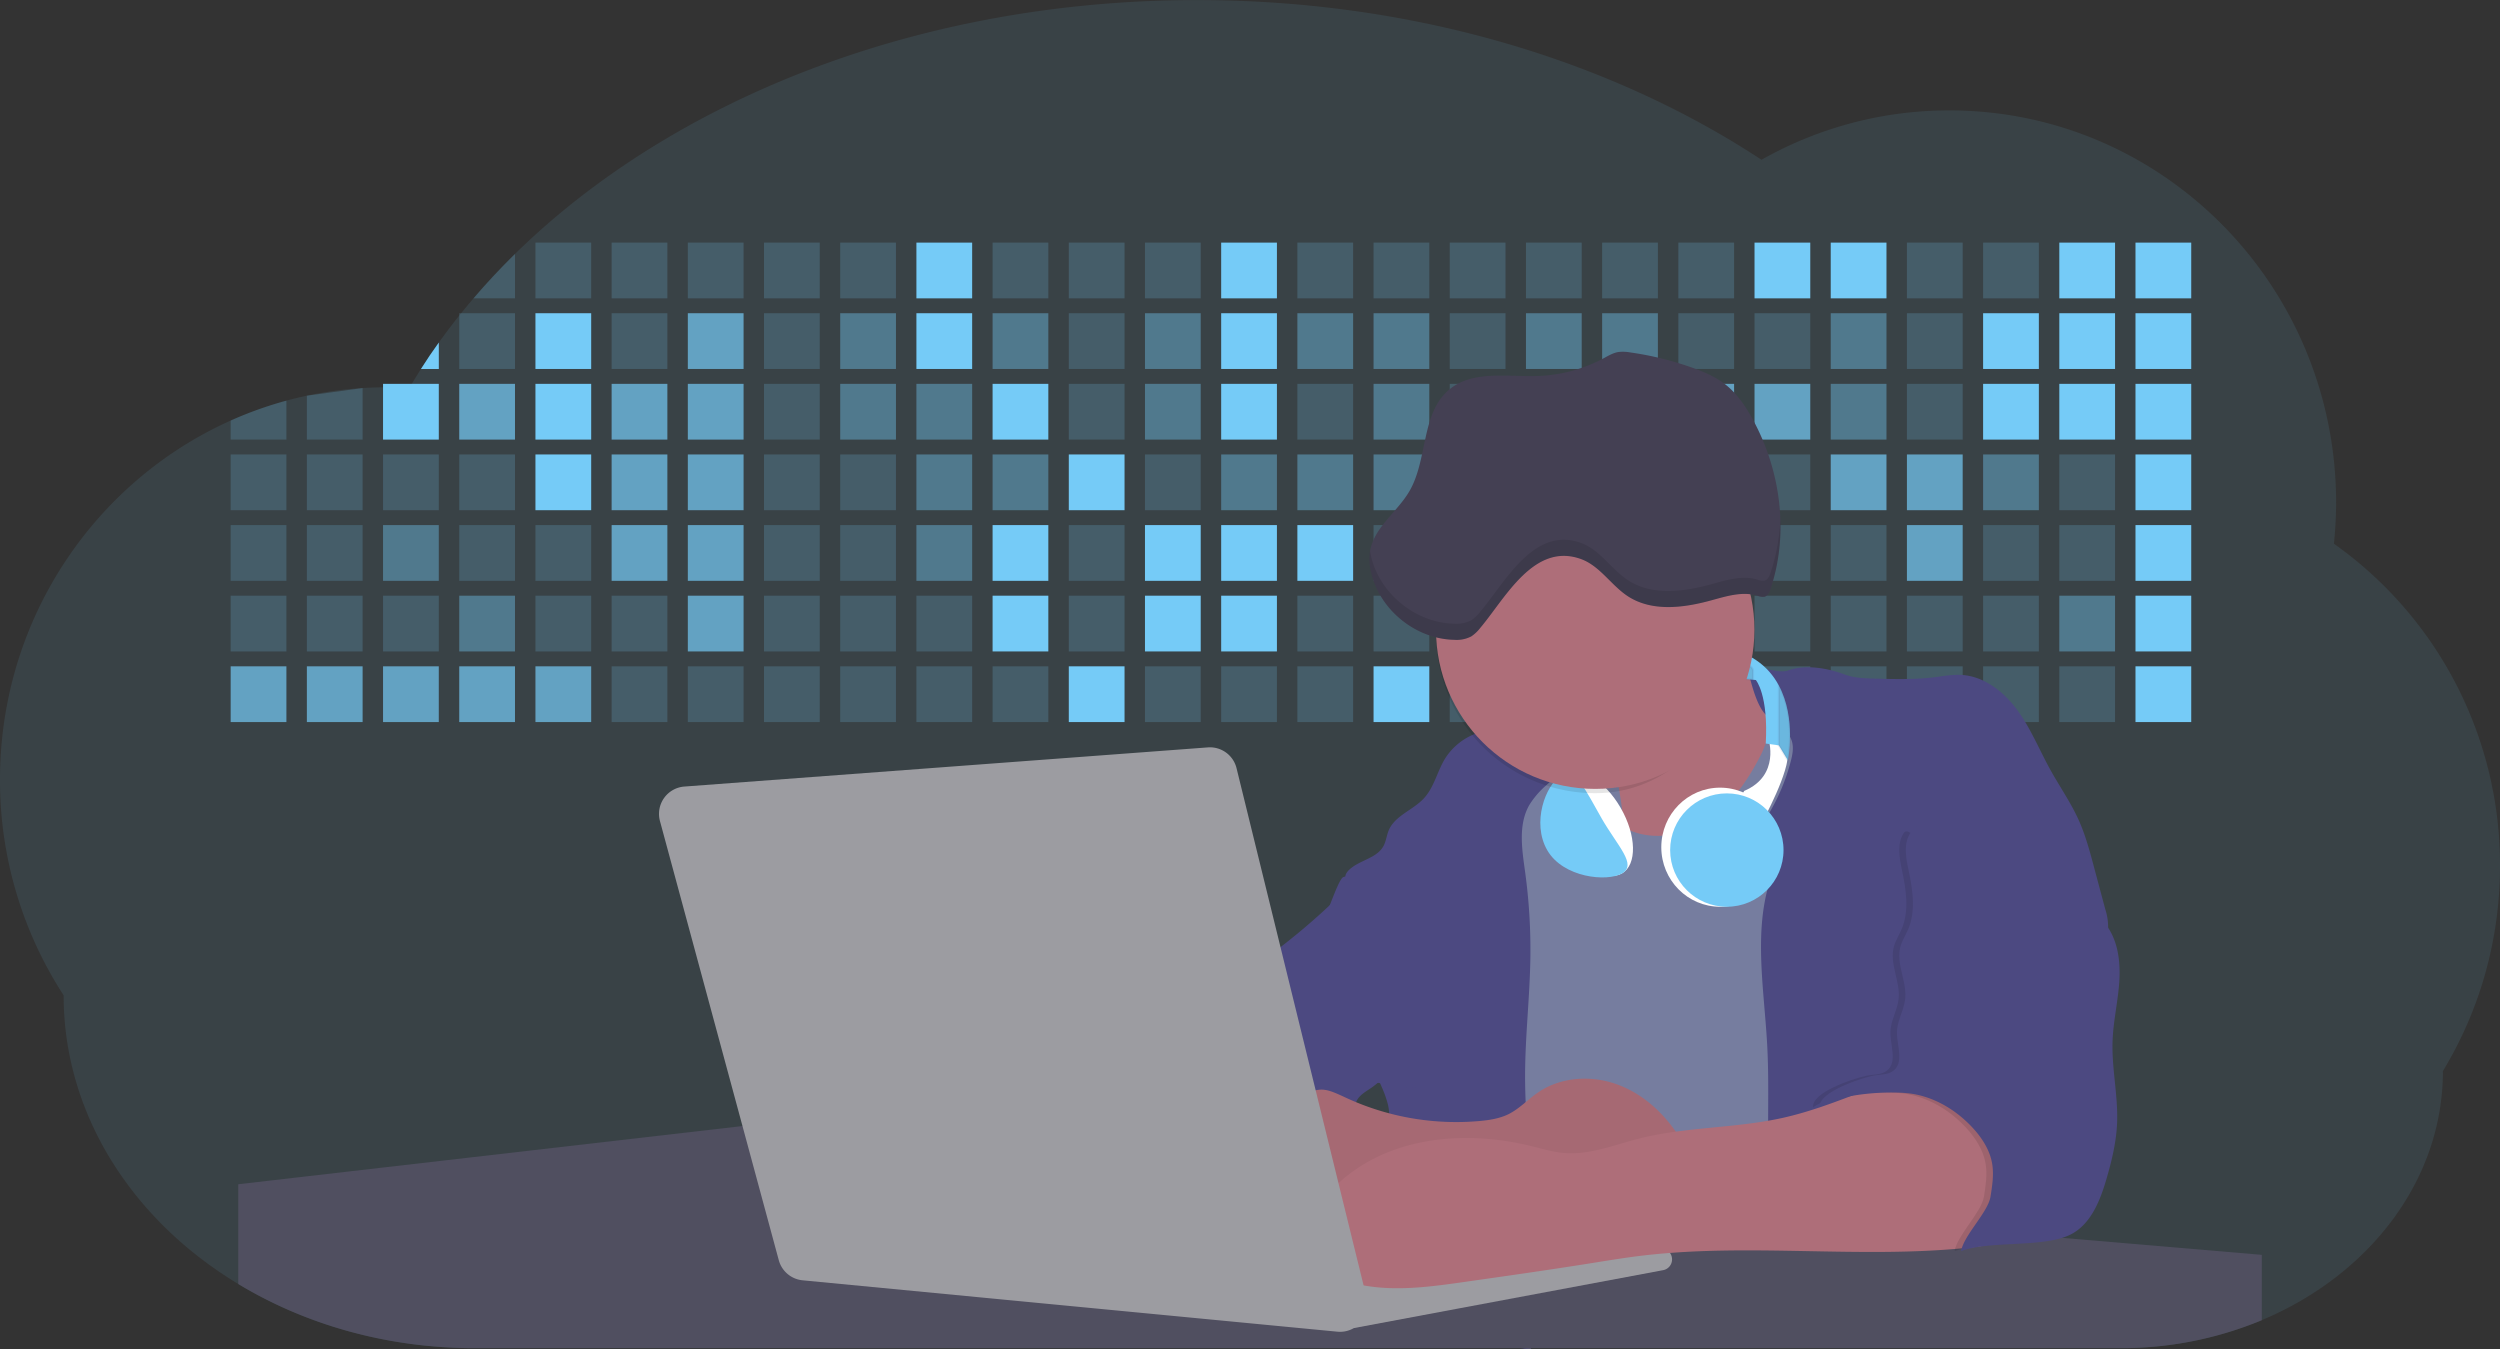<svg id="aa7bae02-e79e-4d6b-a496-aba15f39787c" data-name="Layer 1" xmlns="http://www.w3.org/2000/svg" width="1144" height="617.32" viewBox="0 0 1144 617.32"><rect x="0" y="0" width="1144" height="617.32" fill="#333333" stroke="none"/><title>developer activity</title><path d="M1172,537.57a181.92,181.92,0,0,1-6.85,49.6,180.06,180.06,0,0,1-19.27,44.28c0,50.1-33.82,93.4-82.91,114a167.3,167.3,0,0,1-64.73,12.8H245.17c-40.25,0-77.55-10.86-108.14-29.36A185.76,185.76,0,0,1,112.2,711c-34-29.22-55.08-69.6-55.08-114.2A180.5,180.5,0,0,1,28,498.08c0-73.36,43.39-136.44,105.55-164.29a174.52,174.52,0,0,1,25.51-9.12q4.63-1.26,9.36-2.26a175.39,175.39,0,0,1,25.51-3.5q4.65-.29,9.35-.33H205c3.46,0,6.89.12,10.3.32l1.12-1.9q2.06-3.44,4.22-6.81,3.9-6.14,8.18-12.1,4.48-6.29,9.35-12.38l.83-1q2.76-3.44,5.64-6.8,9-10.49,19-20.35c72.11-70.68,185.08-116.18,312.08-116.18,98.82,0,189.15,27.55,258.34,73.07A174.18,174.18,0,0,1,920,191.86c97.74,0,177,80.37,177,179.51a184.9,184.9,0,0,1-1,18.78A180,180,0,0,1,1172,537.57Z" transform="translate(-28 -141.34)" fill="#75cbf7" opacity="0.1"/><path d="M263.66,257.52v20.35h-19Q253.59,267.39,263.66,257.52Z" transform="translate(-28 -141.34)" fill="#75cbf7" opacity="0.2"/><rect x="245.02" y="111.02" width="25.51" height="25.51" fill="#75cbf7" opacity="0.2"/><rect x="279.88" y="111.02" width="25.51" height="25.51" fill="#75cbf7" opacity="0.2"/><rect x="314.75" y="111.02" width="25.51" height="25.51" fill="#75cbf7" opacity="0.2"/><rect x="349.61" y="111.02" width="25.51" height="25.51" fill="#75cbf7" opacity="0.2"/><rect x="384.48" y="111.02" width="25.51" height="25.51" fill="#75cbf7" opacity="0.2"/><rect x="419.35" y="111.02" width="25.51" height="25.51" fill="#75cbf7"/><rect x="454.21" y="111.02" width="25.51" height="25.51" fill="#75cbf7" opacity="0.2"/><rect x="489.08" y="111.02" width="25.51" height="25.51" fill="#75cbf7" opacity="0.2"/><rect x="523.94" y="111.02" width="25.51" height="25.51" fill="#75cbf7" opacity="0.2"/><rect x="558.81" y="111.02" width="25.51" height="25.51" fill="#75cbf7"/><rect x="593.68" y="111.02" width="25.51" height="25.51" fill="#75cbf7" opacity="0.2"/><rect x="628.54" y="111.02" width="25.51" height="25.51" fill="#75cbf7" opacity="0.2"/><rect x="663.41" y="111.02" width="25.51" height="25.51" fill="#75cbf7" opacity="0.2"/><rect x="698.28" y="111.02" width="25.51" height="25.51" fill="#75cbf7" opacity="0.2"/><rect x="733.14" y="111.02" width="25.51" height="25.51" fill="#75cbf7" opacity="0.2"/><rect x="768.01" y="111.02" width="25.51" height="25.51" fill="#75cbf7" opacity="0.2"/><rect x="802.87" y="111.02" width="25.51" height="25.51" fill="#75cbf7"/><rect x="837.74" y="111.02" width="25.51" height="25.51" fill="#75cbf7"/><rect x="872.61" y="111.02" width="25.51" height="25.51" fill="#75cbf7" opacity="0.2"/><rect x="907.47" y="111.02" width="25.51" height="25.51" fill="#75cbf7" opacity="0.2"/><rect x="942.34" y="111.02" width="25.51" height="25.51" fill="#75cbf7"/><rect x="977.2" y="111.02" width="25.51" height="25.51" fill="#75cbf7"/><path d="M228.8,298.08v12.1h-8.18Q224.52,304,228.8,298.08Z" transform="translate(-28 -141.34)" fill="#75cbf7"/><rect x="210.15" y="143.33" width="25.51" height="25.51" fill="#75cbf7" opacity="0.2"/><rect x="245.02" y="143.33" width="25.51" height="25.51" fill="#75cbf7"/><rect x="279.88" y="143.33" width="25.51" height="25.51" fill="#75cbf7" opacity="0.2"/><rect x="314.75" y="143.33" width="25.51" height="25.51" fill="#75cbf7" opacity="0.7"/><rect x="349.61" y="143.33" width="25.51" height="25.51" fill="#75cbf7" opacity="0.2"/><rect x="384.48" y="143.33" width="25.51" height="25.51" fill="#75cbf7" opacity="0.4"/><rect x="419.35" y="143.33" width="25.51" height="25.51" fill="#75cbf7"/><rect x="454.21" y="143.33" width="25.51" height="25.51" fill="#75cbf7" opacity="0.4"/><rect x="489.08" y="143.33" width="25.51" height="25.51" fill="#75cbf7" opacity="0.2"/><rect x="523.94" y="143.33" width="25.51" height="25.51" fill="#75cbf7" opacity="0.4"/><rect x="558.81" y="143.33" width="25.51" height="25.51" fill="#75cbf7"/><rect x="593.68" y="143.33" width="25.51" height="25.51" fill="#75cbf7" opacity="0.4"/><rect x="628.54" y="143.33" width="25.51" height="25.51" fill="#75cbf7" opacity="0.4"/><rect x="663.41" y="143.33" width="25.51" height="25.51" fill="#75cbf7" opacity="0.2"/><rect x="698.28" y="143.33" width="25.51" height="25.51" fill="#75cbf7" opacity="0.4"/><rect x="733.14" y="143.33" width="25.51" height="25.51" fill="#75cbf7" opacity="0.4"/><rect x="768.01" y="143.33" width="25.51" height="25.51" fill="#75cbf7" opacity="0.2"/><rect x="802.87" y="143.33" width="25.51" height="25.51" fill="#75cbf7" opacity="0.2"/><rect x="837.74" y="143.33" width="25.51" height="25.51" fill="#75cbf7" opacity="0.4"/><rect x="872.61" y="143.33" width="25.51" height="25.51" fill="#75cbf7" opacity="0.2"/><rect x="907.47" y="143.33" width="25.51" height="25.51" fill="#75cbf7"/><rect x="942.34" y="143.33" width="25.51" height="25.51" fill="#75cbf7"/><rect x="977.2" y="143.33" width="25.51" height="25.51" fill="#75cbf7"/><path d="M159.06,324.67V342.5H133.55v-8.71A174.52,174.52,0,0,1,159.06,324.67Z" transform="translate(-28 -141.34)" fill="#75cbf7" opacity="0.2"/><polygon points="165.93 177.57 165.93 201.16 140.42 201.16 140.42 181.07 165.93 177.57" fill="#75cbf7" opacity="0.2"/><rect x="175.28" y="175.65" width="25.51" height="25.51" fill="#75cbf7"/><rect x="210.15" y="175.65" width="25.51" height="25.51" fill="#75cbf7" opacity="0.7"/><rect x="245.02" y="175.65" width="25.51" height="25.51" fill="#75cbf7"/><rect x="279.88" y="175.65" width="25.51" height="25.51" fill="#75cbf7" opacity="0.7"/><rect x="314.75" y="175.65" width="25.51" height="25.51" fill="#75cbf7" opacity="0.7"/><rect x="349.61" y="175.65" width="25.51" height="25.51" fill="#75cbf7" opacity="0.2"/><rect x="384.48" y="175.65" width="25.51" height="25.51" fill="#75cbf7" opacity="0.4"/><rect x="419.35" y="175.65" width="25.51" height="25.51" fill="#75cbf7" opacity="0.4"/><rect x="454.21" y="175.65" width="25.51" height="25.51" fill="#75cbf7"/><rect x="489.08" y="175.65" width="25.51" height="25.51" fill="#75cbf7" opacity="0.2"/><rect x="523.94" y="175.65" width="25.51" height="25.51" fill="#75cbf7" opacity="0.4"/><rect x="558.81" y="175.65" width="25.51" height="25.51" fill="#75cbf7"/><rect x="593.68" y="175.65" width="25.51" height="25.51" fill="#75cbf7" opacity="0.2"/><rect x="628.54" y="175.65" width="25.51" height="25.51" fill="#75cbf7" opacity="0.4"/><rect x="663.41" y="175.65" width="25.51" height="25.51" fill="#75cbf7" opacity="0.2"/><rect x="698.28" y="175.65" width="25.51" height="25.51" fill="#75cbf7"/><rect x="733.14" y="175.65" width="25.51" height="25.51" fill="#75cbf7" opacity="0.2"/><rect x="768.01" y="175.65" width="25.51" height="25.51" fill="#75cbf7" opacity="0.7"/><rect x="802.87" y="175.65" width="25.51" height="25.51" fill="#75cbf7" opacity="0.7"/><rect x="837.74" y="175.65" width="25.51" height="25.51" fill="#75cbf7" opacity="0.4"/><rect x="872.61" y="175.65" width="25.51" height="25.51" fill="#75cbf7" opacity="0.2"/><rect x="907.47" y="175.65" width="25.51" height="25.51" fill="#75cbf7"/><rect x="942.34" y="175.65" width="25.51" height="25.51" fill="#75cbf7"/><rect x="977.2" y="175.65" width="25.51" height="25.51" fill="#75cbf7"/><rect x="105.55" y="207.96" width="25.51" height="25.51" fill="#75cbf7" opacity="0.2"/><rect x="140.42" y="207.96" width="25.51" height="25.51" fill="#75cbf7" opacity="0.2"/><rect x="175.28" y="207.96" width="25.51" height="25.51" fill="#75cbf7" opacity="0.2"/><rect x="210.15" y="207.96" width="25.51" height="25.51" fill="#75cbf7" opacity="0.2"/><rect x="245.02" y="207.96" width="25.51" height="25.51" fill="#75cbf7"/><rect x="279.88" y="207.96" width="25.51" height="25.51" fill="#75cbf7" opacity="0.7"/><rect x="314.75" y="207.96" width="25.51" height="25.51" fill="#75cbf7" opacity="0.7"/><rect x="349.61" y="207.96" width="25.51" height="25.51" fill="#75cbf7" opacity="0.2"/><rect x="384.48" y="207.96" width="25.51" height="25.51" fill="#75cbf7" opacity="0.2"/><rect x="419.35" y="207.96" width="25.51" height="25.51" fill="#75cbf7" opacity="0.4"/><rect x="454.21" y="207.96" width="25.51" height="25.51" fill="#75cbf7" opacity="0.4"/><rect x="489.08" y="207.96" width="25.51" height="25.51" fill="#75cbf7"/><rect x="523.94" y="207.96" width="25.51" height="25.51" fill="#75cbf7" opacity="0.2"/><rect x="558.81" y="207.96" width="25.51" height="25.51" fill="#75cbf7" opacity="0.4"/><rect x="593.68" y="207.96" width="25.51" height="25.51" fill="#75cbf7" opacity="0.4"/><rect x="628.54" y="207.96" width="25.51" height="25.51" fill="#75cbf7" opacity="0.4"/><rect x="663.41" y="207.96" width="25.51" height="25.51" fill="#75cbf7" opacity="0.4"/><rect x="698.28" y="207.96" width="25.51" height="25.51" fill="#75cbf7" opacity="0.2"/><rect x="733.14" y="207.96" width="25.51" height="25.51" fill="#75cbf7" opacity="0.2"/><rect x="768.01" y="207.96" width="25.51" height="25.51" fill="#75cbf7" opacity="0.2"/><rect x="802.87" y="207.96" width="25.51" height="25.51" fill="#75cbf7" opacity="0.2"/><rect x="837.74" y="207.96" width="25.51" height="25.51" fill="#75cbf7" opacity="0.7"/><rect x="872.61" y="207.96" width="25.51" height="25.51" fill="#75cbf7" opacity="0.7"/><rect x="907.47" y="207.96" width="25.51" height="25.51" fill="#75cbf7" opacity="0.4"/><rect x="942.34" y="207.96" width="25.51" height="25.51" fill="#75cbf7" opacity="0.2"/><rect x="977.2" y="207.96" width="25.51" height="25.51" fill="#75cbf7"/><rect x="105.55" y="240.28" width="25.51" height="25.51" fill="#75cbf7" opacity="0.2"/><rect x="140.42" y="240.28" width="25.51" height="25.51" fill="#75cbf7" opacity="0.2"/><rect x="175.28" y="240.28" width="25.51" height="25.51" fill="#75cbf7" opacity="0.4"/><rect x="210.15" y="240.28" width="25.51" height="25.51" fill="#75cbf7" opacity="0.2"/><rect x="245.02" y="240.28" width="25.51" height="25.51" fill="#75cbf7" opacity="0.2"/><rect x="279.88" y="240.28" width="25.51" height="25.51" fill="#75cbf7" opacity="0.7"/><rect x="314.75" y="240.28" width="25.51" height="25.51" fill="#75cbf7" opacity="0.7"/><rect x="349.61" y="240.28" width="25.51" height="25.51" fill="#75cbf7" opacity="0.2"/><rect x="384.48" y="240.28" width="25.51" height="25.51" fill="#75cbf7" opacity="0.2"/><rect x="419.35" y="240.28" width="25.51" height="25.51" fill="#75cbf7" opacity="0.4"/><rect x="454.21" y="240.28" width="25.51" height="25.51" fill="#75cbf7"/><rect x="489.08" y="240.28" width="25.51" height="25.51" fill="#75cbf7" opacity="0.2"/><rect x="523.94" y="240.28" width="25.51" height="25.51" fill="#75cbf7"/><rect x="558.81" y="240.28" width="25.51" height="25.51" fill="#75cbf7"/><rect x="593.68" y="240.28" width="25.51" height="25.51" fill="#75cbf7"/><rect x="628.54" y="240.28" width="25.51" height="25.51" fill="#75cbf7" opacity="0.2"/><rect x="663.41" y="240.28" width="25.51" height="25.51" fill="#75cbf7"/><rect x="698.28" y="240.28" width="25.51" height="25.51" fill="#75cbf7" opacity="0.2"/><rect x="733.14" y="240.28" width="25.51" height="25.51" fill="#75cbf7" opacity="0.2"/><rect x="768.01" y="240.28" width="25.51" height="25.51" fill="#75cbf7" opacity="0.2"/><rect x="802.87" y="240.28" width="25.51" height="25.51" fill="#75cbf7" opacity="0.2"/><rect x="837.74" y="240.28" width="25.51" height="25.51" fill="#75cbf7" opacity="0.2"/><rect x="872.61" y="240.28" width="25.51" height="25.51" fill="#75cbf7" opacity="0.7"/><rect x="907.47" y="240.28" width="25.51" height="25.51" fill="#75cbf7" opacity="0.2"/><rect x="942.34" y="240.28" width="25.51" height="25.51" fill="#75cbf7" opacity="0.2"/><rect x="977.2" y="240.28" width="25.51" height="25.51" fill="#75cbf7"/><rect x="105.55" y="272.59" width="25.51" height="25.51" fill="#75cbf7" opacity="0.2"/><rect x="140.42" y="272.59" width="25.51" height="25.51" fill="#75cbf7" opacity="0.2"/><rect x="175.28" y="272.59" width="25.51" height="25.51" fill="#75cbf7" opacity="0.2"/><rect x="210.15" y="272.59" width="25.51" height="25.51" fill="#75cbf7" opacity="0.4"/><rect x="245.02" y="272.59" width="25.51" height="25.51" fill="#75cbf7" opacity="0.2"/><rect x="279.88" y="272.59" width="25.51" height="25.51" fill="#75cbf7" opacity="0.2"/><rect x="314.75" y="272.59" width="25.51" height="25.51" fill="#75cbf7" opacity="0.7"/><rect x="349.61" y="272.59" width="25.51" height="25.51" fill="#75cbf7" opacity="0.2"/><rect x="384.48" y="272.59" width="25.51" height="25.51" fill="#75cbf7" opacity="0.2"/><rect x="419.35" y="272.59" width="25.51" height="25.51" fill="#75cbf7" opacity="0.2"/><rect x="454.21" y="272.59" width="25.51" height="25.51" fill="#75cbf7"/><rect x="489.08" y="272.59" width="25.51" height="25.51" fill="#75cbf7" opacity="0.2"/><rect x="523.94" y="272.59" width="25.51" height="25.51" fill="#75cbf7"/><rect x="558.81" y="272.59" width="25.51" height="25.51" fill="#75cbf7"/><rect x="593.68" y="272.59" width="25.51" height="25.51" fill="#75cbf7" opacity="0.2"/><rect x="628.54" y="272.59" width="25.51" height="25.51" fill="#75cbf7" opacity="0.2"/><rect x="663.41" y="272.59" width="25.51" height="25.51" fill="#75cbf7" opacity="0.2"/><rect x="698.28" y="272.59" width="25.51" height="25.51" fill="#75cbf7" opacity="0.2"/><rect x="733.14" y="272.59" width="25.51" height="25.51" fill="#75cbf7" opacity="0.2"/><rect x="768.01" y="272.59" width="25.51" height="25.51" fill="#75cbf7" opacity="0.2"/><rect x="802.87" y="272.59" width="25.51" height="25.51" fill="#75cbf7" opacity="0.2"/><rect x="837.74" y="272.59" width="25.51" height="25.51" fill="#75cbf7" opacity="0.2"/><rect x="872.61" y="272.59" width="25.51" height="25.51" fill="#75cbf7" opacity="0.2"/><rect x="907.47" y="272.59" width="25.51" height="25.51" fill="#75cbf7" opacity="0.2"/><rect x="942.34" y="272.59" width="25.51" height="25.51" fill="#75cbf7" opacity="0.4"/><rect x="977.2" y="272.59" width="25.51" height="25.51" fill="#75cbf7"/><rect x="105.55" y="304.91" width="25.51" height="25.51" fill="#75cbf7" opacity="0.7"/><rect x="140.42" y="304.91" width="25.51" height="25.51" fill="#75cbf7" opacity="0.7"/><rect x="175.28" y="304.91" width="25.51" height="25.51" fill="#75cbf7" opacity="0.7"/><rect x="210.15" y="304.91" width="25.51" height="25.51" fill="#75cbf7" opacity="0.7"/><rect x="245.02" y="304.91" width="25.51" height="25.51" fill="#75cbf7" opacity="0.7"/><rect x="279.88" y="304.91" width="25.51" height="25.51" fill="#75cbf7" opacity="0.2"/><rect x="314.75" y="304.91" width="25.51" height="25.51" fill="#75cbf7" opacity="0.2"/><rect x="349.61" y="304.91" width="25.51" height="25.51" fill="#75cbf7" opacity="0.2"/><rect x="384.48" y="304.91" width="25.51" height="25.51" fill="#75cbf7" opacity="0.2"/><rect x="419.35" y="304.91" width="25.51" height="25.51" fill="#75cbf7" opacity="0.2"/><rect x="454.21" y="304.91" width="25.51" height="25.51" fill="#75cbf7" opacity="0.2"/><rect x="489.08" y="304.91" width="25.51" height="25.51" fill="#75cbf7"/><rect x="523.94" y="304.91" width="25.51" height="25.51" fill="#75cbf7" opacity="0.2"/><rect x="558.81" y="304.91" width="25.51" height="25.51" fill="#75cbf7" opacity="0.2"/><rect x="593.68" y="304.91" width="25.51" height="25.51" fill="#75cbf7" opacity="0.2"/><rect x="628.54" y="304.91" width="25.51" height="25.51" fill="#75cbf7"/><rect x="663.41" y="304.91" width="25.51" height="25.51" fill="#75cbf7" opacity="0.2"/><rect x="698.28" y="304.91" width="25.51" height="25.51" fill="#75cbf7" opacity="0.2"/><rect x="733.14" y="304.91" width="25.51" height="25.51" fill="#75cbf7" opacity="0.2"/><rect x="768.01" y="304.91" width="25.51" height="25.51" fill="#75cbf7" opacity="0.2"/><rect x="802.87" y="304.91" width="25.51" height="25.51" fill="#75cbf7" opacity="0.2"/><rect x="837.74" y="304.91" width="25.51" height="25.51" fill="#75cbf7" opacity="0.2"/><rect x="872.61" y="304.91" width="25.51" height="25.51" fill="#75cbf7" opacity="0.2"/><rect x="907.47" y="304.91" width="25.51" height="25.51" fill="#75cbf7" opacity="0.2"/><rect x="942.34" y="304.91" width="25.51" height="25.51" fill="#75cbf7" opacity="0.2"/><rect x="977.2" y="304.91" width="25.51" height="25.51" fill="#75cbf7"/><circle cx="734.52" cy="363.89" r="34.87" fill="#767d9f"/><path d="M760.71,460.87q5.22,22.78,8.86,45.9c.73,4.58,1.38,9.41-.28,13.74-1.39,3.61-4.22,6.43-6.44,9.59s-3.9,7.21-2.55,10.83,5.29,5.6,9.05,6.62c10.76,2.9,22.23.79,32.94-2.35a53.29,53.29,0,0,0,13.81-5.72c4.54-2.88,8.26-6.88,11.68-11,15.61-18.93,25.83-41.65,35.45-64.23a39.12,39.12,0,0,1-33.11-13.34c-3.94-4.63-6.83-11.08-4.61-16.74-6.51,3.57-14.24,3.81-21.25,6.25a75.49,75.49,0,0,0-12.5,6.15q-7.18,4.15-14.28,8.46C772.07,458.29,767,461.19,760.71,460.87Z" transform="translate(-28 -141.34)" fill="#ae6e79"/><path d="M833.64,487.05c-6.11,11.89-14.06,23.32-25.41,30.4s-26.63,9-38,2c-5.6-3.42-9.84-8.62-14.73-13s-11-8.13-17.57-7.56c-7.24.63-12.91,6.28-17.76,11.69-7.36,8.22-14.47,16.79-19.68,26.52-10,18.7-12.37,40.56-11.93,61.76s3.51,42.29,3.58,63.49c.1,26.08-4.32,51.95-8.79,77.64,41.1-5.06,82.25,6,123.44,10.19,26.36,2.71,52.92,2.65,79.42,2.58,4.66,0,9.62-.12,13.5-2.7a18.2,18.2,0,0,0,5.59-6.64c3.66-6.75,5.13-14.45,6.15-22.06,2.59-19.22,2.67-38.68,2.74-58.08.18-47,.35-94.17-5.62-140.8-1.47-11.47-3.35-23-7.75-33.73s-11.58-20.6-21.62-26.35c-6.45-3.7-21.4-10.14-29-6.41C841.67,460.15,837.73,479.09,833.64,487.05Z" transform="translate(-28 -141.34)" fill="#767d9f"/><path d="M836.68,619.77c-1.55-29-7.86-59.95,5.57-85.69,3.3-6.32-8.54-14.21-4.88-20.33a92.08,92.08,0,0,0,10.06-23.93c.76-2.89,1.37-5.95.65-8.85-1.33-5.29-6.56-8.44-11-11.66-4.9-3.56-7.42-14.41-9-20.28s12.57,1.2,18.26-.89c7.9-2.89,17.94-1.07,25.82,1.86,4.4,1.62,9.18,1.76,13.87,1.88,9.11.24,18.25.47,27.29-.65,4.06-.51,8.13-1.28,12.21-1.05,10.41.59,19.46,7.71,25.62,16.13s10.08,18.23,15.13,27.35c4.21,7.6,9.23,14.78,12.82,22.69,3.18,7,5.19,14.52,7.18,22l5.13,19.19a25.58,25.58,0,0,1,1.26,8.51c-.26,3.07-1.62,5.93-3,8.66A164.12,164.12,0,0,1,971,603.2c-10.79,13.23-23.89,25.16-30.3,41-2.5,6.17-3.89,12.73-5.16,19.27a707.94,707.94,0,0,0-10.9,79.15,174.2,174.2,0,0,0-36.52-12.21,177.61,177.61,0,0,0-19-3c-5.59-.58-12.8.52-18.12-1-8.9-2.53-9.88-17.58-11.23-25.46-2.16-12.55-2.59-25.32-2.67-38C837,648.53,837.45,634.14,836.68,619.77Z" transform="translate(-28 -141.34)" fill="#4c4981"/><path d="M641.23,565.54c4.21,24,8.85,48.07,18,70.62-.23.22-.46.42-.69.62-.81.69-1.65,1.34-2.53,2-2.05,1.44-4.3,2.66-6,4.54a8,8,0,0,0-1.5,2.45,5.48,5.48,0,0,0,0,4.47c-4.77,2.11-10.31,1.46-15.66,1.26-4.61-.17-9.08,0-12.78,2.53-5.14,3.54-6.69,10.34-7.52,16.52q-.46,3.38-.79,6.77-.32,3.15-.52,6.32a188.61,188.61,0,0,0-.19,21q.08,1.92.21,3.84c-16.34-.39-31.23-8.91-45.32-17.19-3.22-1.89-6.54-3.88-8.63-7A15.8,15.8,0,0,1,555,674c0-.51.09-1,.16-1.52a41.58,41.58,0,0,1,2.29-8.68,107.2,107.2,0,0,1,19.19-32.65c3.58-4.18,7.61-8.27,9.28-13.52.73-2.29,1-4.72,1.74-7,3.32-9.88,15.3-14.55,19.4-24.14,1-2.29,1.46-4.8,2.7-7a17.63,17.63,0,0,1,4.25-4.75c.73-.61,1.49-1.2,2.24-1.79q10.54-8.26,20.31-17.45,1.82-1.71,3.6-3.46A59.48,59.48,0,0,0,641.23,565.54Z" transform="translate(-28 -141.34)" fill="#4c4981"/><path d="M742,494.56c-1.44,1.52-3,2.95-4.53,4.37l-.41.37-1.62,1.5a39,39,0,0,0-7.55,8.79l-.17.28c-5.1,9.13-3.21,20.37-1.79,30.74a261.55,261.55,0,0,1,2.37,39c-.26,18-2.38,35.88-2.42,53.86,0,4.08.09,8.15.27,12.23.29,6.63.79,13.25,1.39,19.87.65,7.26,1.43,14.51,2.16,21.76.58,5.61,1.13,11.21,1.59,16.81.23,2.9.45,5.79.63,8.69.21,3.4.38,6.81.48,10.21h0c.07,2.16.11,4.31.11,6.47,0,1.23,0,2.45,0,3.67q0,3.51-.19,7-.2,4.49-.61,9c-.31,3.27-.86,6.84-3.16,9.14-.14.14-.29.27-.44.4l-3.24-.4a332.72,332.72,0,0,0-67.3-1.2c.49-3.38.94-6.75,1.38-10.14.2-1.6.4-3.21.59-4.82q.33-2.76.63-5.52c.23-2,.44-4,.64-6q.78-7.73,1.37-15.47.87-11.29,1.32-22.62.22-5.41.34-10.83.17-6.72.16-13.45,0-6.54-.11-13.1c0-1.44-.06-2.88-.18-4.31a27.35,27.35,0,0,0-.53-3.83,49.87,49.87,0,0,0-3-8.48c-.22-.52-.43-1-.64-1.55-.12-.27-.23-.55-.34-.82,5.76-5.13,9.86-12,13.8-18.76,6.39-10.89,12.93-22.26,14-34.84s-5.18-26.71-17.2-30.55c-3.27-1-6.73-1.28-10.1-1.87-3.18-.56-9.81-1.83-13.49-4.11q-3,3.08-6,6.05a22.15,22.15,0,0,1,2.17-8.71l1.42.07a2.71,2.71,0,0,1-.16-1c0-1.07.74-2.28,2.32-3.62,4.71-4,12.12-4.89,15.09-10.3,1.24-2.25,1.45-4.93,2.45-7.29,2.87-6.73,11.11-9.21,16.07-14.59s6.2-13,10.21-19a28.62,28.62,0,0,1,12-10c.4-.19.81-.38,1.22-.55,8.3-3.55,18.16-4.36,26.76-4.34,3.34,0,12,.1,16.24,1.79a5.32,5.32,0,0,1,1.85,1.13C752.37,480.61,745.34,491,742,494.56Z" transform="translate(-28 -141.34)" fill="#4c4981"/><path d="M642.72,542.69a60.88,60.88,0,0,1,46.74,4.87c7.2,4,13.66,9.58,17.62,16.78,5.95,10.8,5.69,23.82,5.27,36.15-.21,6.17-.48,12.56-3.2,18.1C706,625,700.06,629.4,694,633a42.24,42.24,0,0,1-12.32,5.33c-6.72,1.46-13.7.22-20.47-1-7.36-1.36-15.26-3-20.37-8.48-3-3.18-4.64-7.31-6.26-11.35q-3.49-8.75-7-17.48c-4.05-10.11-5.42-18.52-.07-28.37,2.43-4.49,5.4-8.69,7.8-13.21C636.51,556.14,640.81,543.28,642.72,542.69Z" transform="translate(-28 -141.34)" fill="#4c4981"/><path d="M1063,715.56v29.9a167.3,167.3,0,0,1-64.73,12.8H728.58c-.14.14-.29.27-.44.4l-3.24-.4H245.17c-40.25,0-77.55-10.86-108.14-29.36V683.25l230.72-26.63.18,0L502.29,668l34.77,3,18.06,1.53,37.38,3.17,19.23,1.63,28,2.38,3.94.33,20.18,1.71L691.23,684l38.5,3.26,64.18,5.45,45.15,3.83,74.14,6.29,14.1,1.19,1.52.13,1.32.11,18.62,1.58,20.44,1.74,2.37.2Z" transform="translate(-28 -141.34)" fill="#504f60"/><polygon points="764 573.12 474.86 523.77 463.65 580.46 596.19 596.33 637 601.44 749.26 579.33 764 573.12" fill="#9c9ca1"/><path d="M642.33,739.94l144.86-27.23a5,5,0,0,1,5.94,4.93h0a5,5,0,0,1-4.09,4.93L647.57,749.06Z" transform="translate(-28 -141.34)" fill="#9c9ca1"/><path d="M705.17,654.31c4.51-.42,9.08-1.13,13.14-3.13,5-2.49,8.89-6.78,13.52-9.94,10.18-7,23.8-7.94,35.47-3.92s21.41,12.63,28.23,22.91c4.53,6.85,7.93,15.59,4.73,23.15a30.51,30.51,0,0,1-4.12,6.44l-8.34,10.9a29,29,0,0,1-5.66,6.09c-3.12,2.27-7,3.2-10.82,3.76-10.15,1.48-20.48.64-30.71,1.32-17.57,1.17-34.73,6.83-52.34,6.64-10.12-.11-20.11-2.15-30-4.19l-43.77-9c-7.62-1.56-16.23-3.84-19.82-10.75-1.61-3.11-1.91-6.71-2.1-10.21-.52-9.64,0-20.36,6.68-27.31,6.28-6.52,16.21-8.58,23.71-13.4,9.18-5.91,12.21-4,21.89.44A120,120,0,0,0,705.17,654.31Z" transform="translate(-28 -141.34)" fill="#ae6e79"/><path d="M705.17,654.31c4.51-.42,9.08-1.13,13.14-3.13,5-2.49,8.89-6.78,13.52-9.94,10.18-7,23.8-7.94,35.47-3.92s21.41,12.63,28.23,22.91c4.53,6.85,7.93,15.59,4.73,23.15a30.51,30.51,0,0,1-4.12,6.44l-8.34,10.9a29,29,0,0,1-5.66,6.09c-3.12,2.27-7,3.2-10.82,3.76-10.15,1.48-20.48.64-30.71,1.32-17.57,1.17-34.73,6.83-52.34,6.64-10.12-.11-20.11-2.15-30-4.19l-43.77-9c-7.62-1.56-16.23-3.84-19.82-10.75-1.61-3.11-1.91-6.71-2.1-10.21-.52-9.64,0-20.36,6.68-27.31,6.28-6.52,16.21-8.58,23.71-13.4,9.18-5.91,12.21-4,21.89.44A120,120,0,0,0,705.17,654.31Z" transform="translate(-28 -141.34)" opacity="0.05"/><path d="M880.94,640.6c-12.28,4.75-24.63,9.52-37.49,12.35-21.56,4.75-44.12,4-65.51,9.43-11.3,2.88-22.53,7.52-34.14,6.58-5.19-.42-10.2-2-15.25-3.2-28.37-7-60.62-4.73-83.66,13.27-7.88,6.15-14.33,13.82-20.18,22a14.7,14.7,0,0,0,5.91,21.88A86.62,86.62,0,0,0,659,730.48c13.13,1.16,26.32-.7,39.38-2.56,19.38-2.75,38.77-5.51,58.1-8.6,6.94-1.11,13.88-2.26,20.86-3.14,50.23-6.35,101.37,1.37,151.73-3.93,5.09-.54,10.27-1.24,14.9-3.41,11.72-5.5,17.52-20,15.1-32.74s-11.76-23.33-23-29.83c-9.42-5.47-19.58-7.68-30.07-10C896.26,634,890.32,637,880.94,640.6Z" transform="translate(-28 -141.34)" fill="#ae6e79"/><path d="M988.67,564.44c5.54,7.26,6.72,17,6.12,26.09s-2.76,18.08-3.08,27.21c-.44,12.52,2.58,25,2.07,37.48-.36,8.73-2.43,17.29-4.88,25.67-2.89,9.89-7.07,20.52-16.2,25.27-12.12,6.31-37.54,2.76-50.29,7.7,1.16-7.23,12.28-17.7,13.44-24.93.8-5,1.61-10.14.75-15.15-1.1-6.39-4.85-12.06-9.3-16.78-7.08-7.51-16.32-13.16-26.47-15s-35-.33-43.12,6.08c-1-6.62,17.6-13,24.14-14.43,3.26-.73,7-.32,9.61-2.39,5-3.92,1.37-11.73,1.61-18,.19-5,3.11-9.58,3.7-14.58,1-8-4.22-16.15-2.17-24,.76-2.9,2.45-5.45,3.62-8.21,3.56-8.45,2-18.09.1-27.07-1.18-5.64-2.33-12,.81-16.81,2.91-4.49,11.17,11.5,16.46,10.76,17.47-2.45,33.28-15.4,47.39-4.8,7.19,5.4,8.13,11,11,18.71C976.77,554.6,984,558.36,988.67,564.44Z" transform="translate(-28 -141.34)" opacity="0.1"/><path d="M991.67,564.44c5.54,7.26,6.72,17,6.12,26.09s-2.76,18.08-3.08,27.21c-.44,12.52,2.58,25,2.07,37.48-.36,8.73-2.43,17.29-4.88,25.67-2.89,9.89-7.07,20.52-16.2,25.27-12.12,6.31-37.54,2.76-50.29,7.7,1.16-7.23,12.28-17.7,13.44-24.93.8-5,1.61-10.14.75-15.15-1.1-6.39-4.85-12.06-9.3-16.78-7.08-7.51-16.32-13.16-26.47-15s-35-.33-43.12,6.08c-1-6.62,17.6-13,24.14-14.43,3.26-.73,7-.32,9.61-2.39,5-3.92,1.37-11.73,1.61-18,.19-5,3.11-9.58,3.7-14.58,1-8-4.22-16.15-2.17-24,.76-2.9,2.45-5.45,3.62-8.21,3.56-8.45,2-18.09.1-27.07-1.18-5.64-2.33-12,.81-16.81,2.91-4.49,8.6-6.19,13.89-6.94a68.42,68.42,0,0,1,50,12.9c7.19,5.4,8.13,11,11,18.71C979.77,554.6,987,558.36,991.67,564.44Z" transform="translate(-28 -141.34)" fill="#4c4981"/><path d="M330,517.06,384.37,718a12.55,12.55,0,0,0,10.91,9.21L640,750.72a12.54,12.54,0,0,0,13.38-15.48L593.84,492.86a12.54,12.54,0,0,0-13.12-9.51L341.13,501.27A12.54,12.54,0,0,0,330,517.06Z" transform="translate(-28 -141.34)" fill="#9c9ca1"/><ellipse cx="787.11" cy="387.68" rx="26.9" ry="27.25" fill="#fff"/><path d="M837.2,479.31s5.67,16.86-11.06,23.95L824,507l10.48,10.34S847.4,493.77,846,485.4C846,485.4,844,476.9,837.2,479.31Z" transform="translate(-28 -141.34)" fill="#fff"/><circle cx="790.2" cy="388.99" r="25.94" fill="#75cbf7"/><path d="M846.13,489.23l-4.12-6.8-6-.85c1.28-22.39-4.53-29.06-4.53-29.06l-1.35-.13-5.88-.57-11.06-11.48v-3.26c15.54,1.85,24.13,9.23,28.77,17.88C850.16,470.14,846.13,489.23,846.13,489.23Z" transform="translate(-28 -141.34)" fill="#75cbf7"/><path d="M830.18,448.27v4.12l-5.88-.57-11.06-11.48S830.35,444.17,830.18,448.27Z" transform="translate(-28 -141.34)" stroke="#4c4981" stroke-miterlimit="10" opacity="0.1"/><path d="M846.13,489.23l-4.12-6.8V455C850.16,470.14,846.13,489.23,846.13,489.23Z" transform="translate(-28 -141.34)" stroke="#4c4981" stroke-miterlimit="10" opacity="0.1"/><ellipse cx="757.11" cy="518.2" rx="14.43" ry="26.32" transform="translate(-185.67 306.64) rotate(-30)" fill="#fff"/><path d="M761,516c7.27,12.59,16.19,21,9.29,25s-27,2-34.27-10.6-.67-30,6.23-34S753.72,503.38,761,516Z" transform="translate(-28 -141.34)" fill="#75cbf7"/><path d="M825.73,425.3c0,40.23-27.53,79-67.76,79a72.85,72.85,0,0,1,0-145.7C798.2,358.64,825.73,385.06,825.73,425.3Z" transform="translate(-28 -141.34)" opacity="0.1"/><circle cx="729.97" cy="288.15" r="72.85" fill="#ae6e79"/><path d="M751.57,397.21c8.67,3.19,13.8,12.15,21.58,17.14,11,7,25.32,5.19,37.88,1.73,7-1.91,14.32-4.24,21.21-2.12a6,6,0,0,0,3.23.46c1.5-.43,2.24-2.09,2.73-3.57,8.52-25.4,4.69-54.17-8.17-77.67-3.32-6.06-7.3-11.92-12.78-16.13-4.32-3.31-9.4-5.48-14.52-7.33a145,145,0,0,0-28.88-7.13,17.94,17.94,0,0,0-5.27-.17c-2.41.39-4.57,1.69-6.72,2.85A68.78,68.78,0,0,1,732,313.38c-14,.53-30-2.77-40.79,6.21-13,10.77-9.76,31.78-18.19,46.4-5.58,9.67-16.34,16.69-18.11,27.7a25.57,25.57,0,0,0,.63,10.07c4.12,16.94,20.52,30.06,38,30.37a14.42,14.42,0,0,0,7.76-1.59,17.55,17.55,0,0,0,4.09-3.89C716.84,415.09,729.94,389.25,751.57,397.21Z" transform="translate(-28 -141.34)" fill="#444053"/><path d="M838.2,403.48c-.49,1.48-1.23,3.14-2.73,3.57a6,6,0,0,1-3.23-.46c-6.89-2.12-14.25.21-21.2,2.12-12.57,3.46-26.92,5.31-37.88-1.73-7.79-5-12.91-14-21.59-17.14-21.63-8-34.73,17.88-46.21,31.44a17.55,17.55,0,0,1-4.09,3.89,14.42,14.42,0,0,1-7.76,1.59c-17.42-.31-33.83-13.43-38-30.37-.23-1-.43-2-.58-3,0,.09,0,.17-.05.26a25.57,25.57,0,0,0,.63,10.07c4.12,16.94,20.53,30.06,38,30.37a14.42,14.42,0,0,0,7.76-1.59,17.55,17.55,0,0,0,4.09-3.89c11.48-13.56,24.58-39.4,46.21-31.44,8.68,3.19,13.8,12.15,21.59,17.14,11,7,25.31,5.19,37.88,1.73,7-1.91,14.31-4.24,21.2-2.12a6,6,0,0,0,3.23.46c1.5-.43,2.24-2.09,2.73-3.57a90.29,90.29,0,0,0,4.48-32.26A88.8,88.8,0,0,1,838.2,403.48Z" transform="translate(-28 -141.34)" opacity="0.1"/></svg>